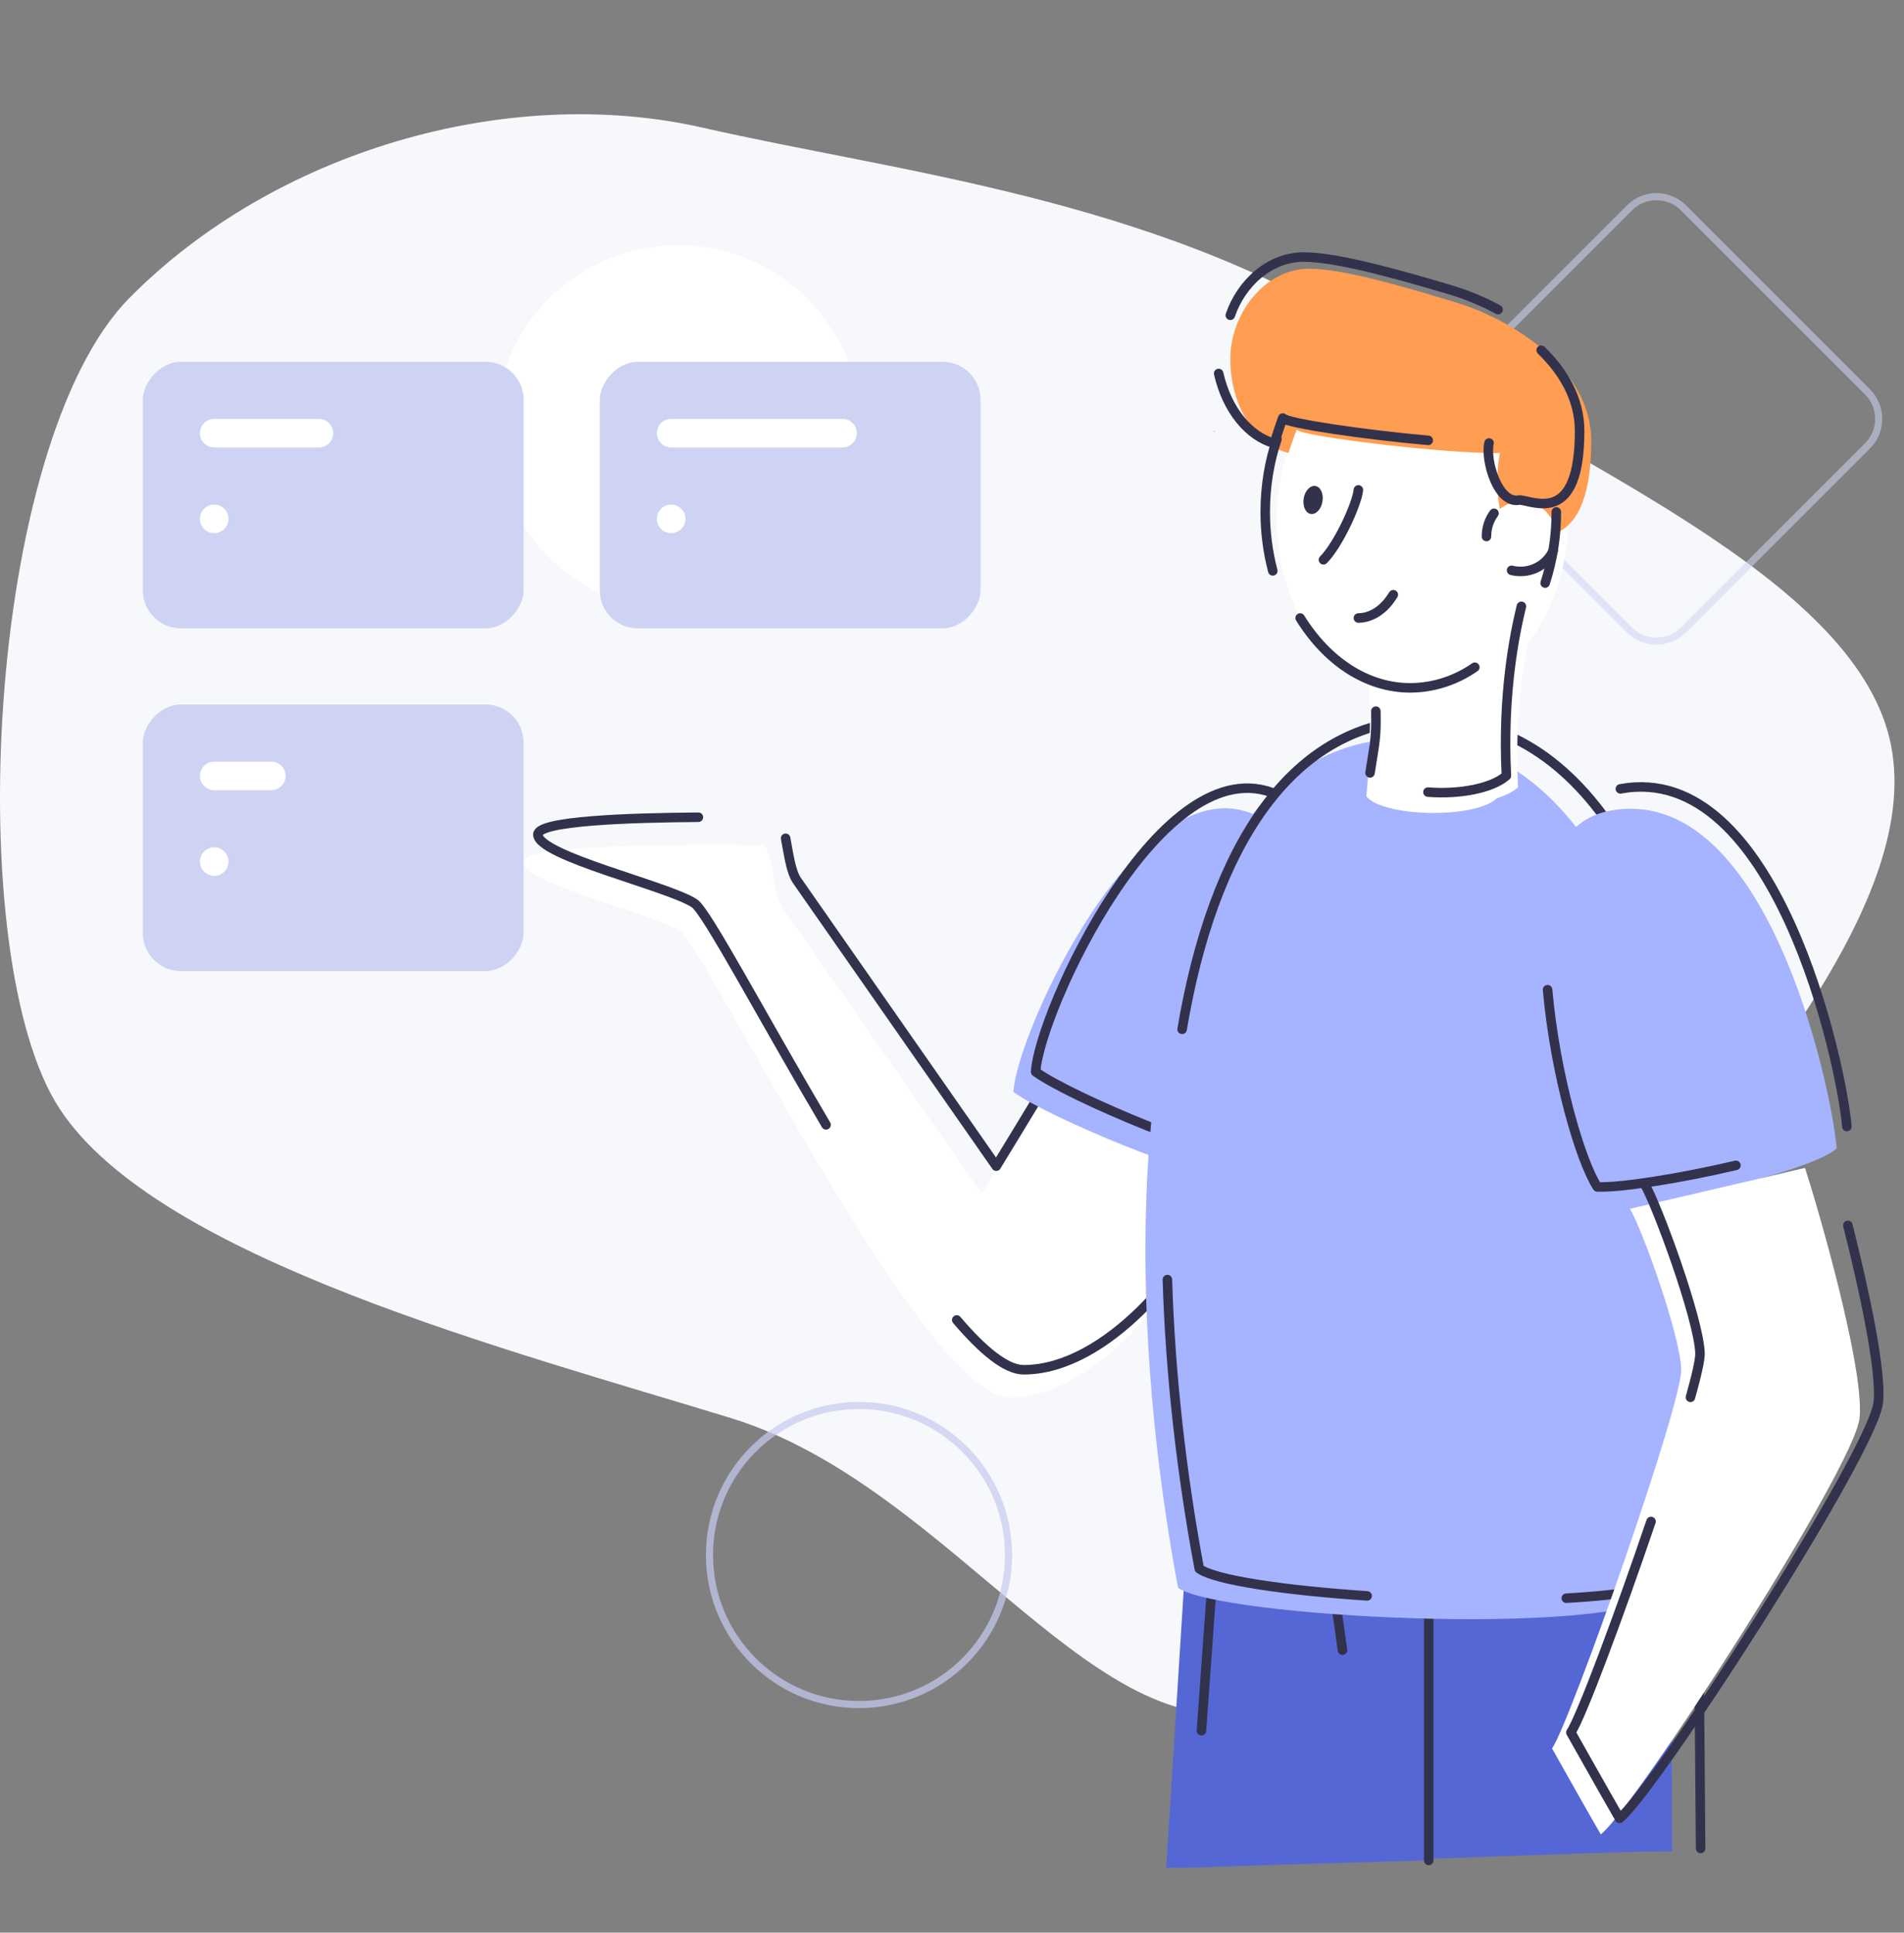 <?xml version="1.0" encoding="UTF-8"?>
<svg width="200px" height="203px" viewBox="0 0 200 203" version="1.1" xmlns="http://www.w3.org/2000/svg" xmlns:xlink="http://www.w3.org/1999/xlink">
    <rect x="0" y="0" width="200" height="203" fill="#808080" stroke="none"/>
    <title>9FBB14B9-1471-41B1-B628-990D8DB4281F</title>
    <g id="Home" stroke="none" stroke-width="1" fill="none" fill-rule="evenodd">
        <g id="new-APIs-landing" transform="translate(-395, -232)">
            <g id="Illustration/Samples" transform="translate(395, 232)">
                <path d="M185.413,31.307 C200.558,46.644 203.108,100.697 192.731,116.471 C182.405,132.247 145.332,141.844 122.074,149.001 C98.819,156.206 83.224,185.217 65.964,179.179 C48.756,173.141 49.223,158.144 32.898,137.257 C16.623,116.418 -3.586,94.362 0.544,77.466 C4.724,60.62 33.194,48.983 55.713,34.864 C78.233,20.792 104.823,18.064 125.278,13.39 C145.782,8.764 170.219,15.921 185.413,31.307 Z" id="Path" fill="#F7F8FB" fill-rule="nonzero" transform="translate(99.5, 96) scale(-1, 1) translate(-99.5, -96) "></path>
                <path d="M90.428,44.96 C90.428,55.564 81.832,64.16 71.228,64.16 C60.624,64.16 52.028,55.564 52.028,44.96 C52.028,34.356 60.624,25.76 71.228,25.76 C81.832,25.76 90.428,34.356 90.428,44.96" id="Path" fill="#FFFFFF" fill-rule="nonzero" transform="translate(71.228, 44.96) scale(-1, 1) translate(-71.228, -44.96) "></path>
                <path d="M176.828,21.828 L196.172,41.172 C197.734,42.734 197.734,45.266 196.172,46.828 L176.828,66.172 C175.266,67.734 172.734,67.734 171.172,66.172 L151.828,46.828 C150.266,45.266 150.266,42.734 151.828,41.172 L171.172,21.828 C172.734,20.266 175.266,20.266 176.828,21.828 Z" id="Polygon" stroke="#CED3F3" stroke-width="0.75" opacity="0.553" transform="translate(174, 44) scale(-1, 1) translate(-174, -44) "></path>
                <rect id="Rectangle" fill="#CED3F3" transform="translate(35, 52) scale(-1, 1) translate(-35, -52) " x="15" y="38" width="40" height="28" rx="4"></rect>
                <path d="M22.5,44 L33.5,44 C34.328,44 35,44.672 35,45.5 C35,46.328 34.328,47 33.5,47 L22.5,47 C21.672,47 21,46.328 21,45.5 C21,44.672 21.672,44 22.5,44 Z" id="Path-Copy-3" fill="#FFFFFF" transform="translate(28, 45.5) scale(-1, 1) translate(-28, -45.5) "></path>
                <path d="M22.5,53 C23.328,53 24,53.672 24,54.5 C24,55.328 23.328,56 22.5,56 C21.672,56 21,55.328 21,54.5 C21,53.672 21.672,53 22.5,53 Z" id="Path-Copy-4" fill="#FFFFFF" transform="translate(22.5, 54.5) scale(-1, 1) translate(-22.5, -54.5) "></path>
                <rect id="Rectangle-Copy-2" fill="#CED3F3" transform="translate(35, 88) scale(-1, 1) translate(-35, -88) " x="15" y="74" width="40" height="28" rx="4"></rect>
                <path d="M22.5,80 L28.5,80 C29.328,80 30,80.672 30,81.5 C30,82.328 29.328,83 28.5,83 L22.5,83 C21.672,83 21,82.328 21,81.5 C21,80.672 21.672,80 22.5,80 Z" id="Path-Copy-7" fill="#FFFFFF" transform="translate(25.5, 81.5) scale(-1, 1) translate(-25.5, -81.5) "></path>
                <path d="M22.5,89 C23.328,89 24,89.672 24,90.5 C24,91.328 23.328,92 22.5,92 C21.672,92 21,91.328 21,90.5 C21,89.672 21.672,89 22.5,89 Z" id="Path-Copy-8" fill="#FFFFFF" transform="translate(22.5, 90.5) scale(-1, 1) translate(-22.5, -90.5) "></path>
                <rect id="Rectangle-Copy" fill="#CED3F3" transform="translate(83, 52) scale(-1, 1) translate(-83, -52) " x="63" y="38" width="40" height="28" rx="4"></rect>
                <path d="M70.5,44 L88.5,44 C89.328,44 90,44.672 90,45.5 C90,46.328 89.328,47 88.5,47 L70.5,47 C69.672,47 69,46.328 69,45.5 C69,44.672 69.672,44 70.5,44 Z" id="Path-Copy-5" fill="#FFFFFF" transform="translate(79.5, 45.5) scale(-1, 1) translate(-79.5, -45.5) "></path>
                <path d="M70.5,53 C71.328,53 72,53.672 72,54.5 C72,55.328 71.328,56 70.5,56 C69.672,56 69,55.328 69,54.5 C69,53.672 69.672,53 70.5,53 Z" id="Path-Copy-6" fill="#FFFFFF" transform="translate(70.5, 54.5) scale(-1, 1) translate(-70.5, -54.5) "></path>
                <g id="Group" transform="translate(55, 27)">
                    <path d="M68.212,138.577 C68.249,140.052 68.489,142.108 68.302,167.499 C68.556,167.168 120.152,169.323 120.207,169.208 C123.931,142.992 106.903,140.454 106.903,140.454 C106.903,140.454 68.108,134.405 68.212,138.577 Z" id="Path" fill="#5567D5" transform="translate(94.476, 153.161) scale(-1, 1) translate(-94.476, -153.161) "></path>
                    <polygon id="Path" fill="#5567D5" transform="translate(81.16, 154.292) scale(-1, 1) translate(-81.16, -154.292) " points="94.821 169.208 92.94 139.376 70.414 142.179 67.498 168.419"></polygon>
                    <polyline id="Path" stroke="#32324D" stroke-linecap="round" stroke-linejoin="round" transform="translate(83.14, 152.222) scale(-1, 1) translate(-83.14, -152.222) " points="95.077 154.797 93.728 136.025 71.203 138.827 71.203 168.419"></polyline>
                    <path d="M122.292,146.334 L123.637,136.845 C123.637,136.845 84.841,130.795 84.945,134.967 C84.981,136.411 84.855,142.516 84.674,167.162" id="Path" stroke="#32324D" stroke-linecap="round" stroke-linejoin="round" transform="translate(104.155, 150.331) scale(-1, 1) translate(-104.155, -150.331) "></path>
                    <path d="M15.577,89.295 C16.99,91.696 21.091,98.4 21.091,98.4 C21.091,98.4 40.84,70.107 42.027,68.398 C43.215,66.689 43.022,61.691 44.321,61.751 C45.62,61.811 69.241,61.299 69.241,63.56 C69.241,65.82 55.51,68.985 52.797,70.793 C50.084,72.6 27.142,119.786 18.214,119.786 C9.286,119.786 0.81,108.371 0.075,105.376 C-0.66,102.382 3.954,69.541 15.577,89.295 Z" id="Path" fill="#FFFFFF" transform="translate(34.62, 90.763) scale(-1, 1) translate(-34.62, -90.763) "></path>
                    <path d="M14.91,58.842 C22.201,58.897 31.769,59.214 31.769,60.653 C31.769,62.913 18.037,66.077 15.325,67.885 C14.041,68.742 8.22,79.772 1.5,91.15" id="Path" stroke="#32324D" stroke-linecap="round" stroke-linejoin="round" transform="translate(16.635, 74.996) scale(-1, 1) translate(-16.635, -74.996) "></path>
                    <path d="M52.768,111.648 C50.029,114.862 47.584,116.878 45.739,116.878 C36.81,116.878 28.334,105.463 27.6,102.468 C26.866,99.473 31.479,66.634 43.102,86.388 C44.514,88.789 48.616,95.493 48.616,95.493 C48.616,95.493 68.364,67.2 69.551,65.49 C70.208,64.547 70.443,62.598 70.741,61.053" id="Path" stroke="#32324D" stroke-linecap="round" stroke-linejoin="round" transform="translate(49.133, 88.966) scale(-1, 1) translate(-49.133, -88.966) "></path>
                    <path d="M58.212,58.574 C70.297,53.212 83.232,81.582 83.545,87.696 C79.985,90.312 63.537,97.25 59.641,96.862 C56.378,91.781 43.821,64.959 58.212,58.574 Z" id="Path" fill="#A6B3FF" transform="translate(67.498, 77.391) scale(-1, 1) translate(-67.498, -77.391) "></path>
                    <path d="M60.548,56.459 C72.634,51.098 85.568,79.468 85.882,85.581 C82.321,88.197 65.874,95.135 61.978,94.748 C58.718,89.666 46.157,62.843 60.548,56.459 Z" id="Path" stroke="#32324D" stroke-linecap="round" stroke-linejoin="round" transform="translate(69.835, 75.276) scale(-1, 1) translate(-69.835, -75.276) "></path>
                    <path d="M96.988,50.55 C123.673,50.799 128.892,96.935 120.895,139.783 C116.686,142.814 76.279,145.087 69.292,140.372 C62.304,135.658 60.79,50.214 96.988,50.55 Z" id="Path" fill="#A6B3FF" transform="translate(94.821, 96.813) scale(-1, 1) translate(-94.821, -96.813) "></path>
                    <path d="M86.193,140.873 C80.135,140.536 75.197,139.754 73.144,138.369 C66.157,133.655 64.641,48.211 100.837,48.547 C115.188,48.681 123.332,62.087 126.549,81.117" id="Path" stroke="#32324D" stroke-linecap="round" stroke-linejoin="round" transform="translate(97.86, 94.709) scale(-1, 1) translate(-97.86, -94.709) "></path>
                    <path d="M88.607,107.404 C88.307,117.277 87.154,127.62 85.258,137.778 C83.596,138.975 76.289,140.053 67.625,140.631" id="Path" stroke="#32324D" stroke-linecap="round" stroke-linejoin="round" transform="translate(78.116, 124.017) scale(-1, 1) translate(-78.116, -124.017) "></path>
                    <path d="M130.041,58.153 C143.77,60.697 136.19,94.247 132.463,99.963 C127.742,100.149 109.291,96.36 106.246,93.626 C106.806,87.041 113.692,55.12 130.041,58.153 Z" id="Path" fill="#A6B3FF" transform="translate(122.089, 78.96) scale(-1, 1) translate(-122.089, -78.96) "></path>
                    <path d="M115.207,91.335 C115.766,84.75 122.653,52.829 139.001,55.862" id="Path" stroke="#32324D" stroke-linecap="round" stroke-linejoin="round" transform="translate(127.104, 73.497) scale(-1, 1) translate(-127.104, -73.497) "></path>
                    <path d="M127.347,76.958 C126.539,85.939 123.894,94.953 122.121,97.672 C119.644,97.77 113.387,96.773 107.559,95.408" id="Path" stroke="#32324D" stroke-linecap="round" stroke-linejoin="round" transform="translate(117.453, 87.318) scale(-1, 1) translate(-117.453, -87.318) "></path>
                    <path d="M113.804,95.677 C112.424,99.931 107.551,116.713 108.071,121.943 C108.592,127.174 131.695,162.925 135.258,165.684 C136.753,163.098 140.374,156.66 140.374,156.66 C138.42,153.786 126.694,120.449 126.806,116.828 C126.917,113.207 130.933,102.039 132.197,99.969" id="Path" fill="#FFFFFF" transform="translate(124.203, 130.681) scale(-1, 1) translate(-124.203, -130.681) "></path>
                    <path d="M118.731,119.772 C118.086,117.473 117.708,115.805 117.729,115.138 C117.844,111.515 122.307,99.405 123.571,97.336" id="Path" stroke="#32324D" stroke-linecap="round" stroke-linejoin="round" transform="translate(120.65, 108.554) scale(-1, 1) translate(-120.65, -108.554) "></path>
                    <path d="M113.249,101.711 C111.523,108.544 109.718,116.957 110.044,120.255 C110.561,125.486 133.667,161.237 137.231,163.996 C138.725,161.409 142.346,154.971 142.346,154.971 C141.28,153.403 137.3,142.753 133.925,132.817" id="Path" stroke="#32324D" stroke-linecap="round" stroke-linejoin="round" transform="translate(126.176, 132.854) scale(-1, 1) translate(-126.176, -132.854) "></path>
                    <path d="M88.396,31.687 C88.918,34.279 90.993,48.571 90.839,56.897 C93.323,59.076 102.861,58.775 104.502,56.635 C104.14,53.243 103.825,44.886 104.63,42.667" id="Path" fill="#FFFFFF" transform="translate(96.513, 45.04) scale(-1, 1) translate(-96.513, -45.04) "></path>
                    <path d="M72.525,18.316 C72.525,18.304 72.545,18.293 72.57,18.291 C72.596,18.29 72.618,18.299 72.618,18.312 C72.618,18.326 72.598,18.335 72.573,18.337 C72.547,18.338 72.526,18.329 72.525,18.316 Z" id="Path" fill="#1B3C87" transform="translate(72.571, 18.314) scale(-1, 1) translate(-72.571, -18.314) "></path>
                    <path d="M106.033,37.914 C105.317,40.854 104.027,47.175 104.457,55.7 C102.022,57.905 93.857,58.346 90.133,55.406 C90.849,50.849 90.849,46.44 90.706,43.5 C90.563,40.56 106.033,37.914 106.033,37.914 Z" id="Path" fill="#FFFFFF" fill-rule="nonzero"></path>
                    <ellipse id="Oval" fill="#FFFFFF" fill-rule="nonzero" cx="94.414" cy="27.518" rx="15.288" ry="18.957"></ellipse>
                    <path d="M112.148,19.291 C112.148,11.691 103.723,6.529 98.057,4.808 C93.477,3.417 86.291,1.223 82.514,1.223 C77.865,1.223 74.234,5.955 74.234,10.687 C74.234,15.849 76.994,19.721 80.335,20.581 C80.916,18.861 81.206,18.144 81.206,18.144 C81.787,18.861 97.331,20.725 102.56,20.581 C102.125,22.445 101.834,29.041 104.739,29.185 C106.337,29.328 112.148,31.049 112.148,19.291 Z" id="Path" fill="#FF9D52" fill-rule="nonzero"></path>
                    <circle id="Oval" fill="#FFFFFF" fill-rule="nonzero" cx="104.81" cy="29.353" r="3.669"></circle>
                    <path d="M88.91,54.183 C89.473,50.601 89.566,50.456 89.522,47.699 M104.81,36.691 C104.093,39.631 102.804,45.952 103.234,54.477 C101.792,55.783 98.344,56.469 94.996,56.203" id="Shape" stroke="#32324D" stroke-linecap="round" stroke-linejoin="round"></path>
                    <path d="M99.918,43.084 C97.905,44.486 95.556,45.239 93.154,45.252 C88.508,45.252 84.351,42.402 81.572,37.914" id="Path" stroke="#32324D" stroke-linecap="round" stroke-linejoin="round"></path>
                    <path d="M78.696,32.966 C78.166,30.943 77.899,28.861 77.903,26.77 C77.903,24.055 78.341,21.47 79.132,19.123 M108.479,26.77 C108.486,29.308 108.09,31.831 107.306,34.245" id="Shape" stroke="#32324D" stroke-linecap="round" stroke-linejoin="round"></path>
                    <path d="M87.687,24.461 C87.534,25.99 85.547,30.27 84.018,31.799" id="Path" stroke="#32324D" stroke-linecap="round" stroke-linejoin="round"></path>
                    <path d="M87.687,37.914 C88.485,37.914 90.08,37.565 91.356,35.468" id="Path" stroke="#32324D" stroke-linecap="round" stroke-linejoin="round"></path>
                    <ellipse id="Oval" fill="#32324D" fill-rule="nonzero" transform="translate(82.928, 25.517) rotate(-80.47) translate(-82.928, -25.517) " cx="82.928" cy="25.517" rx="1.487" ry="1"></ellipse>
                    <path d="M102.364,5.523 C100.784,4.667 99.115,3.973 97.384,3.452 C92.835,2.112 85.698,0 81.947,0 C78.36,0 75.382,2.75 74.234,6.115" id="Path" stroke="#32324D" stroke-linecap="round" stroke-linejoin="round"></path>
                    <path d="M101.413,19.532 C100.98,21.359 102.364,26.044 104.63,25.517 C106.215,25.658 110.925,28.133 110.925,18.267 C110.925,14.93 109.247,12.074 106.889,9.784" id="Path" stroke="#32324D" stroke-linecap="round" stroke-linejoin="round"></path>
                    <path d="M73.011,12.23 C73.887,16.089 76.189,18.833 78.855,19.569 C79.447,17.691 79.744,16.909 79.744,16.909 C80.167,17.469 88.418,18.672 95.025,19.256" id="Path" stroke="#32324D" stroke-linecap="round" stroke-linejoin="round"></path>
                    <path d="M108.15,30.853 C107.544,32.171 106.202,33.02 104.72,33.022 C104.402,33.022 104.086,32.983 103.778,32.907" id="Path" stroke="#32324D" stroke-linecap="round" stroke-linejoin="round"></path>
                    <path d="M101.141,29.353 C101.14,28.441 101.432,27.586 101.933,26.914" id="Path" stroke="#32324D" stroke-linecap="round" stroke-linejoin="round"></path>
                </g>
                <circle id="Oval" stroke="#C6CBF0" stroke-width="0.748" opacity="0.704" stroke-linecap="round" stroke-linejoin="round" cx="90.232" cy="163.337" r="15.707"></circle>
            </g>
        </g>
    </g>
</svg>
